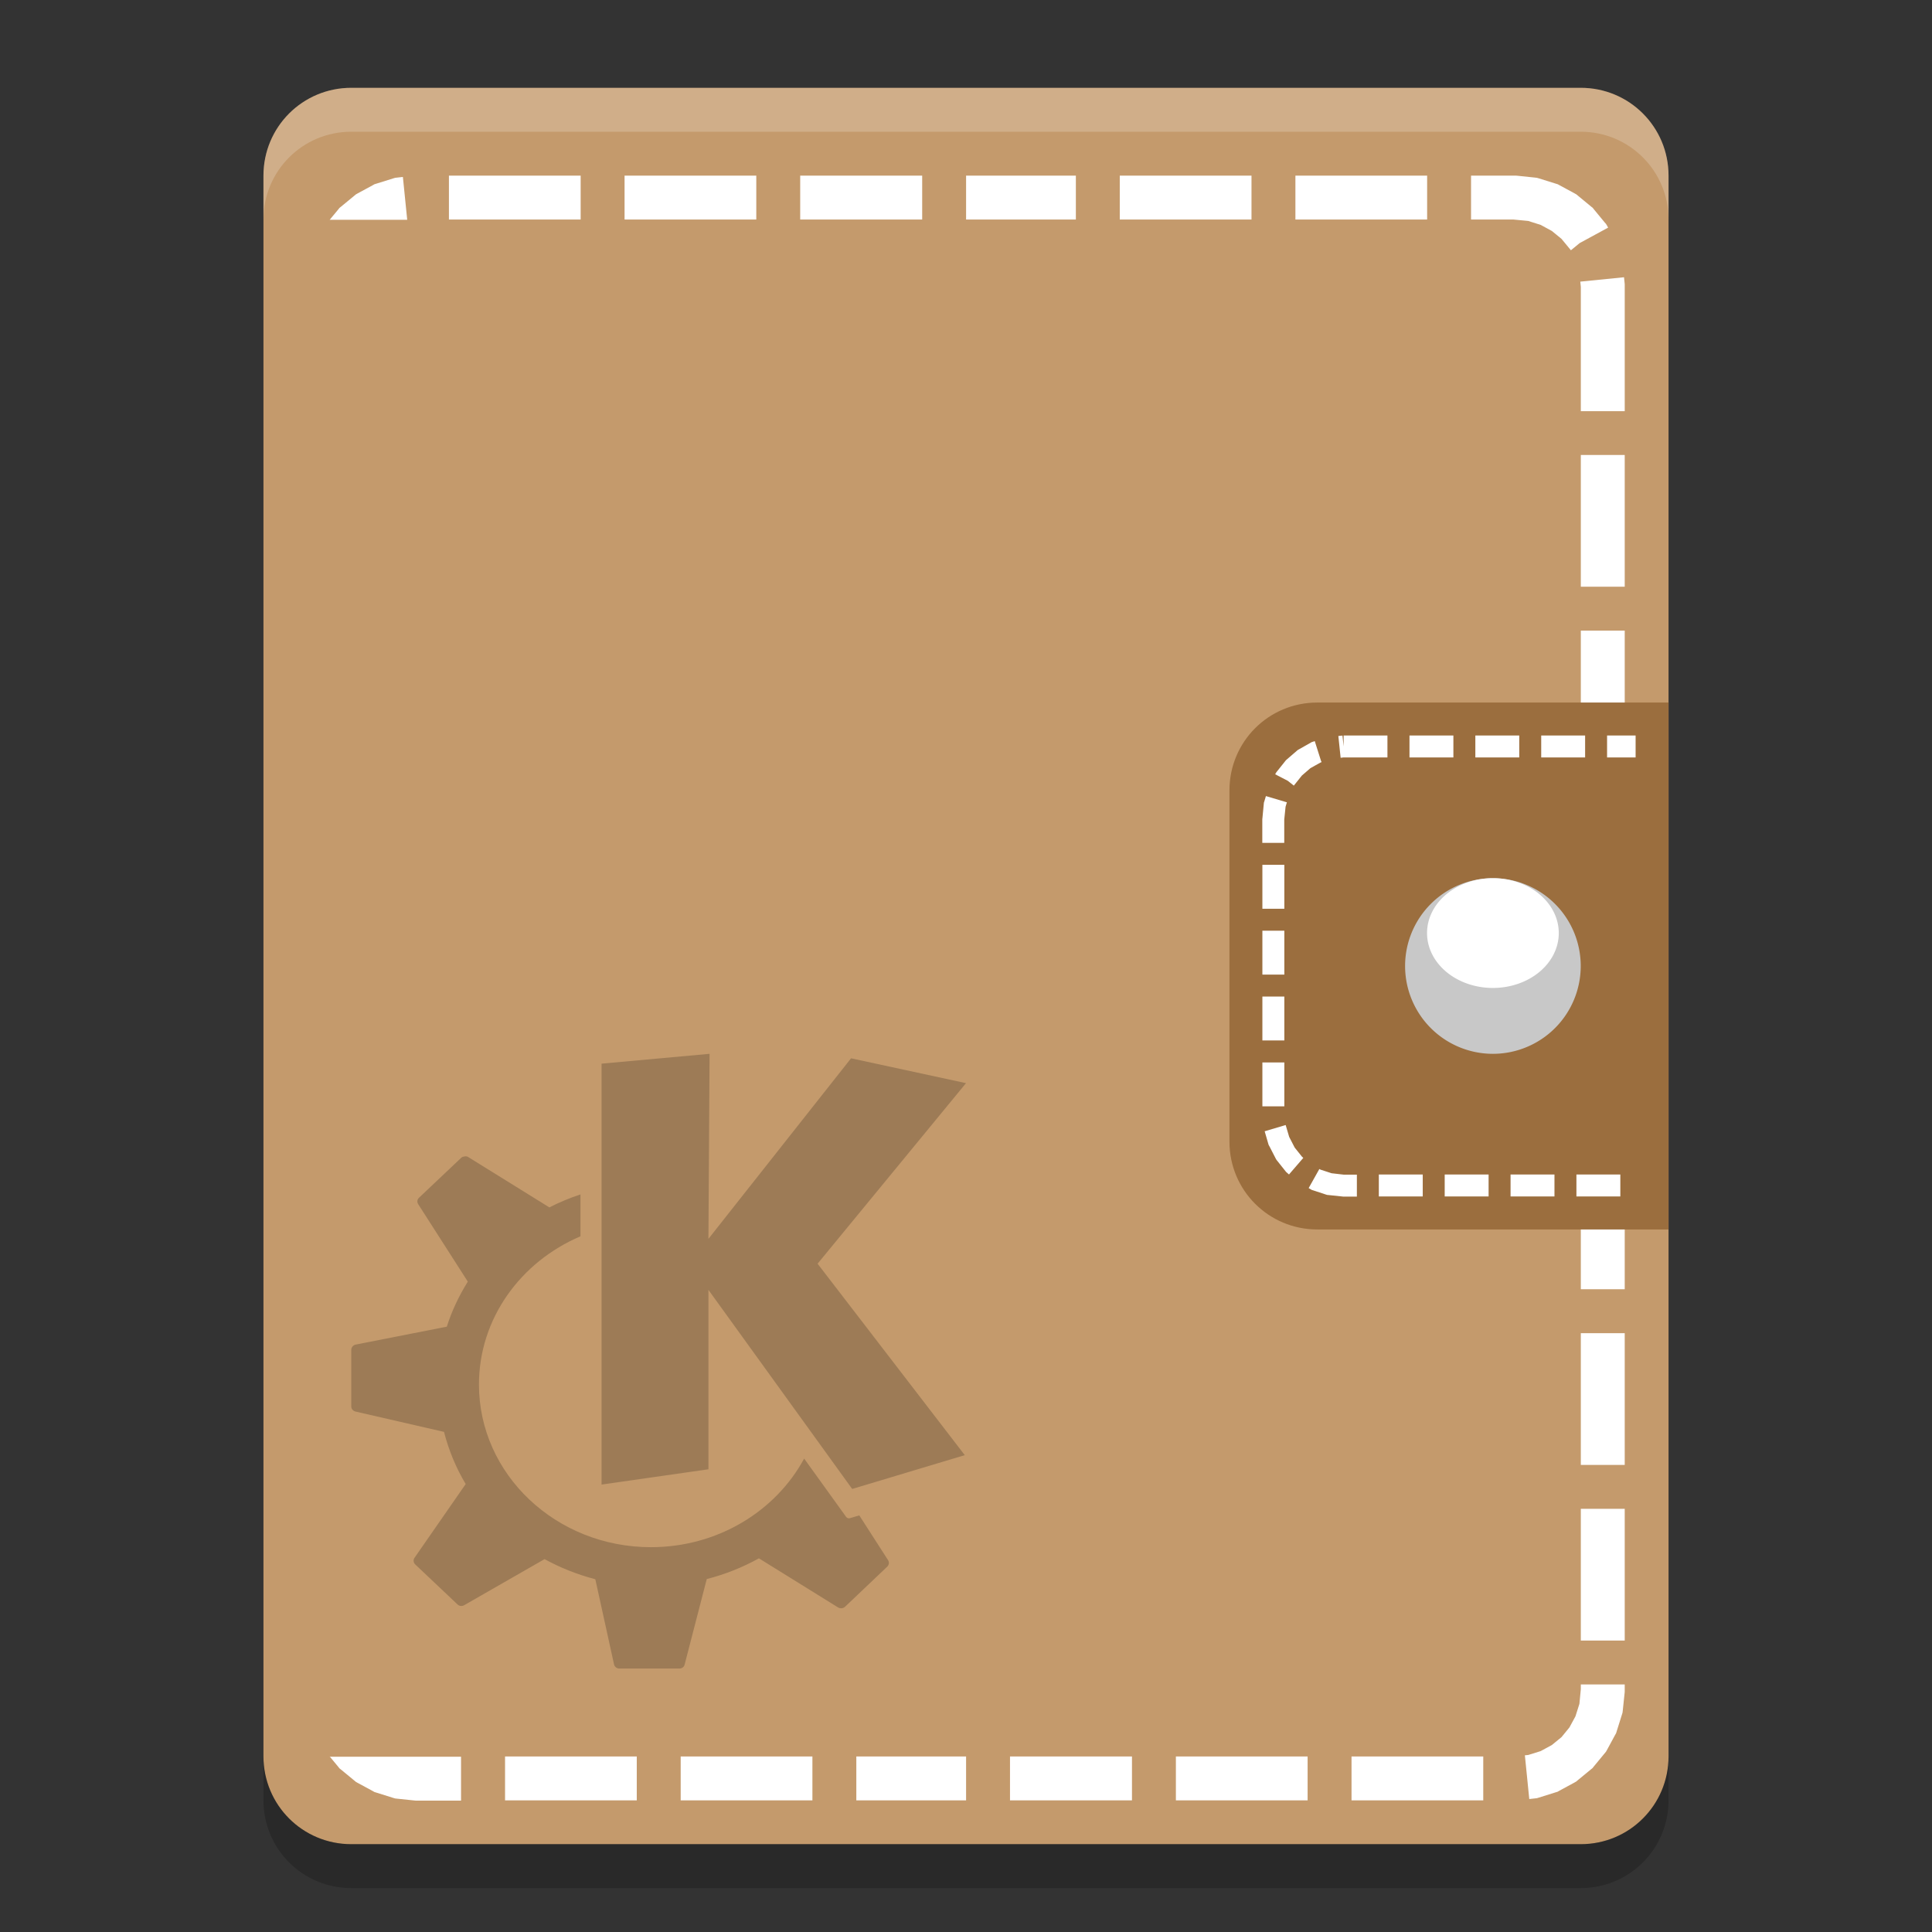 <?xml version="1.0" encoding="UTF-8" standalone="no"?>
<svg id="svg2817" xmlns:rdf="http://www.w3.org/1999/02/22-rdf-syntax-ns#" xmlns="http://www.w3.org/2000/svg" height="22" width="22" version="1.0" xmlns:cc="http://creativecommons.org/ns#" xmlns:dc="http://purl.org/dc/elements/1.1/">
    <rect width="100%" height="100%" fill="#333333" stroke="none"/>
    <defs id="defs2819">
    </defs>
    <g id="g4363">
        <path id="rect4203" fill="#c49a6c" d="m19 20v-18c0-0.554-0.446-1-1-1h-14c-0.554 0-1 0.446-1 1v18c0 0.554 0.446 1 1 1h14c0.554 0 1-0.446 1-1z"/>
        <path id="rect4434" style="color-rendering:auto;text-decoration-color:#000000;color:#000000;isolation:auto;mix-blend-mode:normal;shape-rendering:auto;solid-color:#000000;block-progression:tb;text-decoration-line:none;image-rendering:auto;white-space:normal;text-indent:0;text-transform:none;text-decoration-style:solid" fill="#fff" d="m5.112 2v0.5h1.5v-0.5h-1.5zm2 0v0.5h1.5v-0.5h-1.5zm2 0v0.5h1.389v-0.5h-1.389zm1.889 0v0.5h1.25v-0.5h-1.25zm1.75 0v0.5h1.5v-0.5h-1.5zm2 0v0.5h1.5v-0.5h-1.5zm2 0v0.5h0.484l0.167 0.016 0.142 0.045 0.127 0.069 0.11 0.09 0.091 0.11 0.016 0.02 0.1-0.082 0.324-0.176-0.011-0.02-0.012-0.021-0.016-0.018-0.122-0.148-0.014-0.018-0.019-0.015-0.148-0.122-0.019-0.016-0.021-0.012-0.17-0.092-0.022-0.012-0.023-0.007-0.189-0.059-0.024-0.007-0.025-0.003-0.201-0.021-0.013-0.001h-0.512zm-12.163 0.015-0.064 0.007-0.025 0.003-0.023 0.007-0.189 0.059-0.023 0.007-0.021 0.012-0.17 0.092-0.021 0.012l-0.019 0.016-0.148 0.122-0.019 0.015-0.015 0.019-0.097 0.117h0.883l-0.049-0.485zm13.905 1.142-0.498 0.05 0.006 0.06v1.415h0.5v-1.443l-0.001-0.013-0.007-0.068zm-0.492 2.024v1.5h0.5v-1.5h-0.5zm0 2v1.5h0.5v-1.5h-0.5zm0 2v1.5h0.5v-1.5h-0.5zm0 2v1.5h0.5v-1.5h-0.5zm0 2v1.5h0.5v-1.5h-0.5zm0 2v1.5h0.5v-1.5h-0.5zm0 2v1.5h0.5v-1.5h-0.5zm0 2v0.054l-0.016 0.167-0.045 0.142-0.069 0.127-0.09 0.11-0.11 0.09-0.127 0.069-0.141 0.044-0.039 0.004 0.05 0.498 0.063-0.007 0.025-0.003 0.023-0.007 0.188-0.059 0.023-0.007 0.021-0.012 0.17-0.092 0.021-0.012 0.019-0.016 0.148-0.122 0.019-0.015 0.015-0.019 0.122-0.148 0.016-0.019 0.012-0.021 0.092-0.17 0.012-0.021 0.007-0.023 0.059-0.188 0.007-0.023 0.003-0.025 0.021-0.201 0.001-0.013v-0.082h-0.5zm-14.247 0.82 0.097 0.117 0.015 0.019 0.019 0.015 0.148 0.122 0.019 0.016 0.021 0.012 0.17 0.092 0.021 0.012 0.023 0.007 0.188 0.059 0.023 0.007 0.025 0.003 0.201 0.021 0.013 0.001h0.513v-0.5h-1.497zm1.997 0v0.5h1.5v-0.5h-1.5zm2 0v0.5h1.5v-0.5h-1.5zm2 0v0.5h1.25v-0.5h-1.25zm1.75 0v0.5h1.389v-0.5h-1.389zm1.889 0v0.5h1.5v-0.5h-1.5zm2 0v0.5h1.5v-0.5h-1.5z"/>
        <path id="rect4199" opacity=".2" fill="#fff" d="m4 1c-0.554 0-1 0.446-1 1v0.5c0-0.554 0.446-1 1-1h14c0.554 0 1 0.446 1 1v-0.5c0-0.554-0.446-1-1-1z"/>
        <path id="rect4426" fill="#9b6e3e" d="m15 8h4v6h-4c-0.554 0-1-0.446-1-1v-4c0-0.554 0.446-1 1-1z"/>
        <g id="g4460" transform="matrix(.5 0 0 .5 0 -.5)">
            <path id="path4429" fill="#c8c8c8" d="m36 23a2 2 0 0 1 -2 2 2 2 0 0 1 -2 -2 2 2 0 0 1 2 -2 2 2 0 0 1 2 2z"/>
            <path id="path4432" fill="#fff" d="m35.5 22.25a1.5 1.25 0 0 1 -1.5 1.25 1.5 1.25 0 0 1 -1.5 -1.25 1.5 1.25 0 0 1 1.5 -1.25 1.5 1.25 0 0 1 1.5 1.25z"/>
        </g>
        <path id="path4452" style="color-rendering:auto;text-decoration-color:#000000;color:#000000;isolation:auto;mix-blend-mode:normal;shape-rendering:auto;solid-color:#000000;block-progression:tb;text-decoration-line:none;image-rendering:auto;white-space:normal;text-indent:0;text-transform:none;text-decoration-style:solid" fill="#fff" d="m15.3 8.375v0.125l-0.013-0.124-0.047 0.005 0.026 0.248 0.033-0.004h0.5v-0.25h-0.5zm0.75 0v0.25h0.5v-0.25h-0.5zm0.75 0v0.25h0.5v-0.25h-0.5zm0.75 0v0.25h0.5v-0.25h-0.5zm0.75 0v0.25h0.325v-0.25h-0.325zm-3.327 0.064-0.022 0.007-0.013 0.004-0.011 0.006-0.136 0.077-0.011 0.006-0.01 0.008-0.118 0.102-0.009 0.008-0.008 0.01-0.098 0.123-0.007 0.01-0.006 0.011-0.003 0.006 0.143 0.074 0.069 0.055 0.092-0.115 0.097-0.084 0.115-0.064 0.011-0.004-0.001-0.002 0.002-0.001-0.005-0.008-0.072-0.227zm-0.558 0.627-0.019 0.063-0.004 0.011-0.001 0.013-0.016 0.168-0.001 0.006v0.271h0.25v-0.266l0.015-0.146 0.015-0.05-0.239-0.071zm-0.04 0.782v0.5h0.25v-0.5h-0.25zm0 0.75v0.5h0.25v-0.5h-0.25zm0 0.75v0.5h0.25v-0.5h-0.25zm0 0.75v0.5h0.25v-0.5h-0.25zm0.265 0.713-0.239 0.071 0.042 0.145 0.004 0.012 0.006 0.01 0.073 0.142 0.006 0.011 0.007 0.01 0.098 0.123 0.008 0.01 0.009 0.008 0.024 0.021 0.163-0.189-0.014-0.012-0.084-0.105-0.063-0.122-0.039-0.132zm0.384 0.5-0.122 0.218 0.025 0.015 0.011 0.006 0.013 0.004 0.149 0.049 0.013 0.004 0.013 0.001 0.162 0.017 0.007 0.001h0.156v-0.25h-0.15l-0.138-0.016-0.126-0.041-0.013-0.007zm0.677 0.063v0.25h0.5v-0.25h-0.5zm0.75 0v0.25h0.5v-0.25h-0.5zm0.75 0v0.25h0.5v-0.25h-0.5zm0.75 0v0.25h0.5v-0.25h-0.5z"/>
        <path id="path2876-1" opacity=".2" style="color:#31363b" d="m8.08 12-1.23 0.112v4.793l1.217-0.174v-2.043l1.637 2.267 1.282-0.385-1.676-2.18 1.69-2.056-1.309-0.283-1.624 2.056 0.013-2.106zm-2.788 1.168c-0.014 0.003-0.029 0.005-0.039 0.015l-0.483 0.457c-0.02 0.019-0.023 0.049-0.008 0.072l0.565 0.882c-0.1 0.161-0.182 0.332-0.239 0.513l-1.038 0.204c-0.029 0.006-0.05 0.032-0.05 0.06v0.646c0 0.027 0.022 0.051 0.05 0.057l1.006 0.231c0.054 0.21 0.137 0.411 0.247 0.594l-0.583 0.84c-0.016 0.023-0.013 0.055 0.008 0.075l0.483 0.457c0.02 0.019 0.052 0.022 0.076 0.007l0.914-0.524c0.179 0.098 0.374 0.176 0.578 0.229l0.213 0.969c0.006 0.028 0.031 0.048 0.061 0.048h0.683c0.029 0 0.054-0.018 0.06-0.045l0.252-0.974c0.211-0.054 0.41-0.134 0.594-0.236l0.901 0.559c0.025 0.015 0.058 0.012 0.079-0.007l0.481-0.457c0.02-0.019 0.025-0.049 0.011-0.072l-0.329-0.512-0.108 0.032c-0.016 0.005-0.033-0.003-0.042-0.015 0 0-0.207-0.289-0.478-0.664-0.324 0.599-0.984 1.009-1.745 1.009-1.081 0-1.958-0.83-1.958-1.852 0-0.752 0.475-1.398 1.156-1.688v-0.477c-0.124 0.041-0.244 0.091-0.357 0.149-0-0 0-0.003 0-0.003l-0.922-0.572c-0.012-0.008-0.026-0.009-0.039-0.007z"/>
        <path id="rect4279" opacity=".2" d="m3 20v0.5c0 0.554 0.446 1 1 1h14c0.554 0 1-0.446 1-1v-0.5c0 0.554-0.446 1-1 1h-14c-0.554 0-1-0.446-1-1z"/>
    </g>
</svg>
